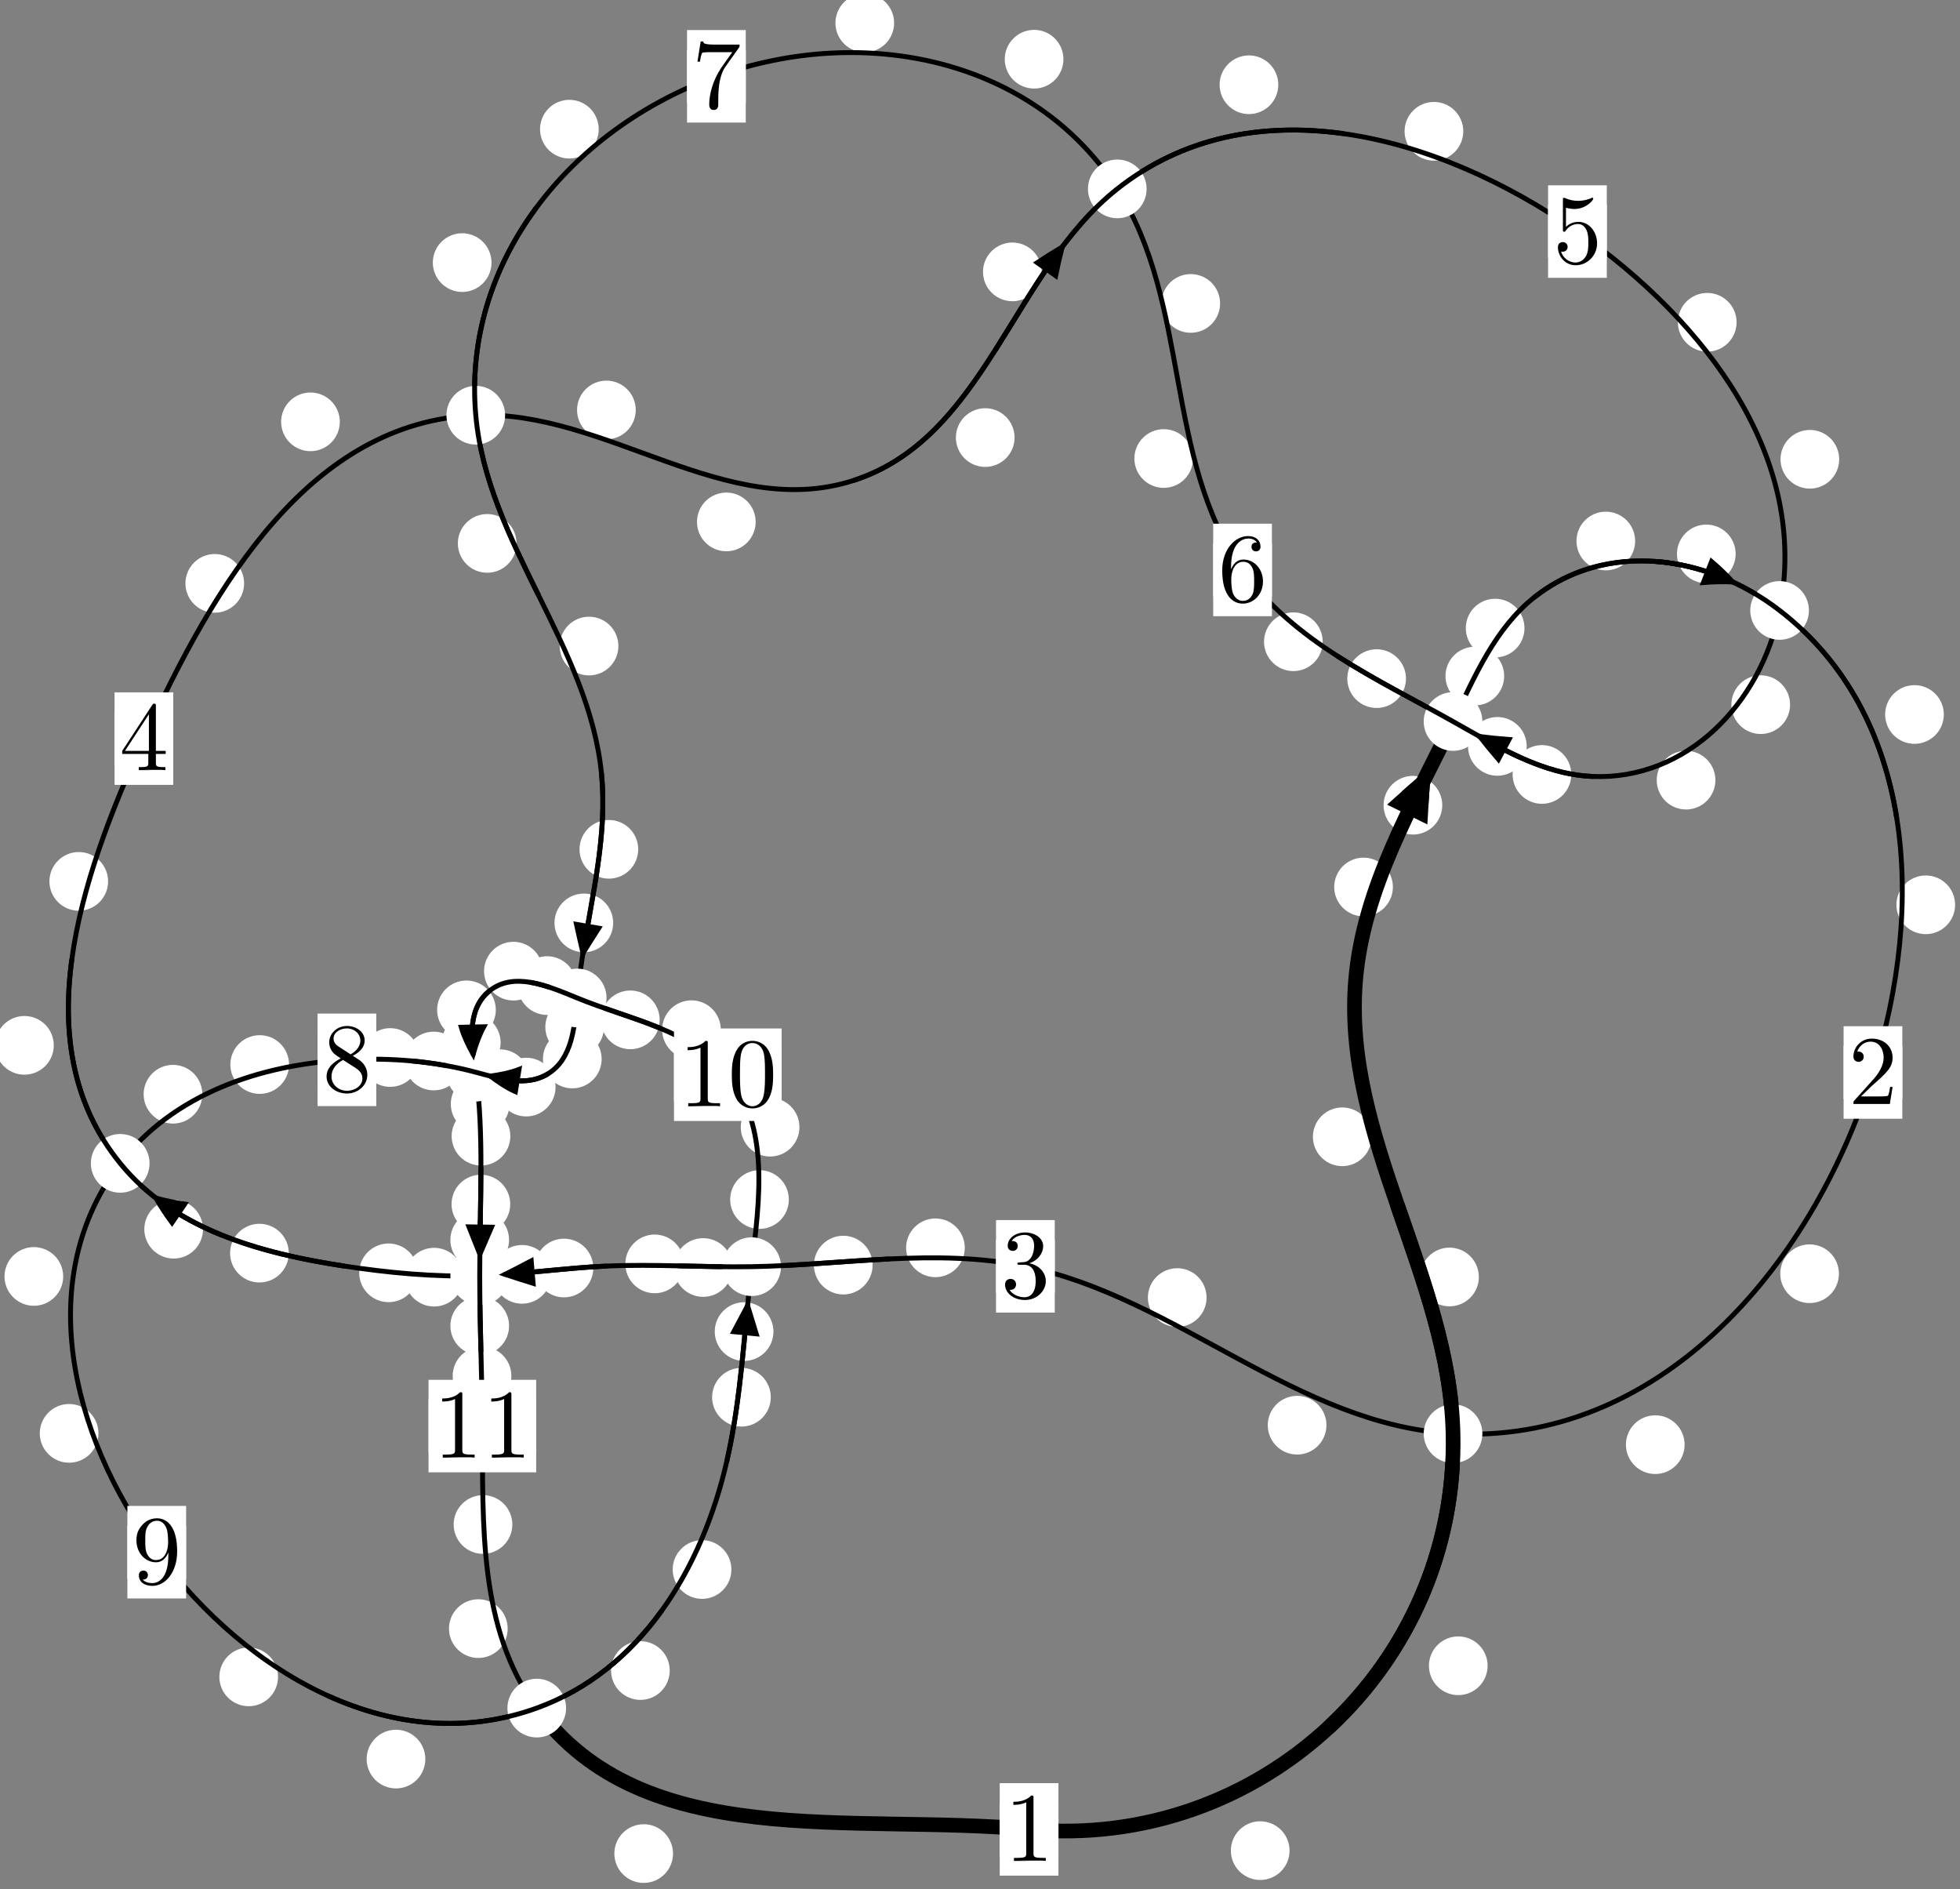 <?xml version="1.0"?>
<!-- Created by MetaPost 1.999 on 2021.07.06:0009 -->
<svg version="1.1" xmlns="http://www.w3.org/2000/svg" xmlns:xlink="http://www.w3.org/1999/xlink" width="199.636" height="192.4" viewBox="0 0 199.636 192.4">
<rect x="0" y="0" width="199.636" height="192.4" fill="#808080" stroke="none"/>
<!-- Original BoundingBox: -148.499435 -45.750381 51.136993 146.649353 -->
  <defs>
    <g transform="scale(0.01,0.01)" id="GLYPHcmr10_48">
      <path style="fill-rule: evenodd;" d="M460 -320C460 -400,455 -480,420 -554C374 -650,292 -666,250 -666C190 -666,117 -640,76 -547C44 -478,39 -400,39 -320C39 -245,43 -155,84 -79C127 2,200 22,249 22C303 22,379 1,423 -94C455 -163,460 -241,460 -320M249 -0C210 -0,151 -25,133 -121C122 -181,122 -273,122 -332C122 -396,122 -462,130 -516C149 -635,224 -644,249 -644C282 -644,348 -626,367 -527C377 -471,377 -395,377 -332C377 -257,377 -189,366 -125C351 -30,294 -0,249 -0"></path>
    </g>
    <g transform="scale(0.01,0.01)" id="GLYPHcmr10_49">
      <path style="fill-rule: evenodd;" d="M294 -640C294 -664,294 -666,271 -666C209 -602,121 -602,89 -602L89 -571C109 -571,168 -571,220 -597L220 -79C220 -43,217 -31,127 -31L95 -31L95 -0L257 -0L130 -3L217 -3L257 -3L297 -3L384 -3L419 -0L419 -31L387 -31C297 -31,294 -42,294 -79"></path>
    </g>
    <g transform="scale(0.01,0.01)" id="GLYPHcmr10_50">
      <path style="fill-rule: evenodd;" d="M127 -77L233 -180C389 -318,449 -372,449 -472C449 -586,359 -666,237 -666C124 -666,50 -574,50 -485C50 -429,100 -429,103 -429C120 -429,155 -441,155 -482C155 -508,137 -534,102 -534C94 -534,92 -534,89 -533C112 -598,166 -635,224 -635C315 -635,358 -554,358 -472C358 -392,308 -313,253 -251L61 -37C50 -26,50 -24,50 -0L421 -0L449 -174L424 -174C419 -144,412 -100,402 -85C395 -77,329 -77,307 -77"></path>
    </g>
    <g transform="scale(0.01,0.01)" id="GLYPHcmr10_51">
      <path style="fill-rule: evenodd;" d="M290 -352C372 -379,430 -449,430 -528C430 -610,342 -666,246 -666C145 -666,69 -606,69 -530C69 -497,91 -478,120 -478C151 -478,171 -500,171 -529C171 -579,124 -579,109 -579C140 -628,206 -641,242 -641C283 -641,338 -619,338 -529C338 -517,336 -459,310 -415C280 -367,246 -364,221 -363C213 -362,189 -360,182 -360C174 -359,167 -358,167 -348C167 -337,174 -337,191 -337L235 -337C317 -337,354 -269,354 -171C354 -35,285 -6,241 -6C198 -6,123 -23,88 -82C123 -77,154 -99,154 -137C154 -173,127 -193,98 -193C74 -193,42 -179,42 -135C42 -44,135 22,244 22C366 22,457 -69,457 -171C457 -253,394 -331,290 -352"></path>
    </g>
    <g transform="scale(0.01,0.01)" id="GLYPHcmr10_52">
      <path style="fill-rule: evenodd;" d="M294 -165L294 -78C294 -42,292 -31,218 -31L197 -31L197 -0L332 -0L238 -3L290 -3L332 -3L374 -3L427 -3L468 -0L468 -31L447 -31C373 -31,371 -42,371 -78L371 -165L471 -165L471 -196L371 -196L371 -651C371 -671,371 -677,355 -677C346 -677,343 -677,335 -665L28 -196L28 -165M300 -196L56 -196L300 -569"></path>
    </g>
    <g transform="scale(0.01,0.01)" id="GLYPHcmr10_53">
      <path style="fill-rule: evenodd;" d="M449 -201C449 -320,367 -420,259 -420C211 -420,168 -404,132 -369L132 -564C152 -558,185 -551,217 -551C340 -551,410 -642,410 -655C410 -661,407 -666,400 -666C399 -666,397 -666,392 -663C372 -654,323 -634,256 -634C216 -634,170 -641,123 -662C115 -665,113 -665,111 -665C101 -665,101 -657,101 -641L101 -345C101 -327,101 -319,115 -319C122 -319,124 -322,128 -328C139 -344,176 -398,257 -398C309 -398,334 -352,342 -334C358 -297,360 -258,360 -208C360 -173,360 -113,336 -71C312 -32,275 -6,229 -6C156 -6,99 -59,82 -118C85 -117,88 -116,99 -116C132 -116,149 -141,149 -165C149 -189,132 -214,99 -214C85 -214,50 -207,50 -161C50 -75,119 22,231 22C347 22,449 -74,449 -201"></path>
    </g>
    <g transform="scale(0.01,0.01)" id="GLYPHcmr10_54">
      <path style="fill-rule: evenodd;" d="M132 -328L132 -352C132 -605,256 -641,307 -641C331 -641,373 -635,395 -601C380 -601,340 -601,340 -556C340 -525,364 -510,386 -510C402 -510,432 -519,432 -558C432 -618,388 -666,305 -666C177 -666,42 -537,42 -316C42 -49,158 22,251 22C362 22,457 -72,457 -204C457 -331,368 -427,257 -427C189 -427,152 -376,132 -328M251 -6C188 -6,158 -66,152 -81C134 -128,134 -208,134 -226C134 -304,166 -404,256 -404C272 -404,318 -404,349 -342C367 -305,367 -254,367 -205C367 -157,367 -107,350 -71C320 -11,274 -6,251 -6"></path>
    </g>
    <g transform="scale(0.01,0.01)" id="GLYPHcmr10_55">
      <path style="fill-rule: evenodd;" d="M476 -609C485 -621,485 -623,485 -644L242 -644C120 -644,118 -657,114 -676L89 -676L56 -470L81 -470C84 -486,93 -549,106 -561C113 -567,191 -567,204 -567L411 -567C400 -551,321 -442,299 -409C209 -274,176 -135,176 -33C176 -23,176 22,222 22C268 22,268 -23,268 -33L268 -84C268 -139,271 -194,279 -248C283 -271,297 -357,341 -419"></path>
    </g>
    <g transform="scale(0.01,0.01)" id="GLYPHcmr10_56">
      <path style="fill-rule: evenodd;" d="M163 -457C117 -487,113 -521,113 -538C113 -599,178 -641,249 -641C322 -641,386 -589,386 -517C386 -460,347 -412,287 -377M309 -362C381 -399,430 -451,430 -517C430 -609,341 -666,250 -666C150 -666,69 -592,69 -499C69 -481,71 -436,113 -389C124 -377,161 -352,186 -335C128 -306,42 -250,42 -151C42 -45,144 22,249 22C362 22,457 -61,457 -168C457 -204,446 -249,408 -291C389 -312,373 -322,309 -362M209 -320L332 -242C360 -223,407 -193,407 -132C407 -58,332 -6,250 -6C164 -6,92 -68,92 -151C92 -209,124 -273,209 -320"></path>
    </g>
    <g transform="scale(0.01,0.01)" id="GLYPHcmr10_57">
      <path style="fill-rule: evenodd;" d="M367 -318L367 -286C367 -52,263 -6,205 -6C188 -6,134 -8,107 -42C151 -42,159 -71,159 -88C159 -119,135 -134,113 -134C97 -134,67 -125,67 -86C67 -19,121 22,206 22C335 22,457 -114,457 -329C457 -598,342 -666,253 -666C198 -666,149 -648,106 -603C65 -558,42 -516,42 -441C42 -316,130 -218,242 -218C303 -218,344 -260,367 -318M243 -241C227 -241,181 -241,150 -304C132 -341,132 -391,132 -440C132 -494,132 -541,153 -578C180 -628,218 -641,253 -641C299 -641,332 -607,349 -562C361 -530,365 -467,365 -421C365 -338,331 -241,243 -241"></path>
    </g>
  </defs>
  <path d="M131.348 188.461C131.348 187.669,131.033 186.909,130.473 186.348C129.912 185.788,129.152 185.473,128.359 185.473C127.567 185.473,126.807 185.788,126.246 186.348C125.686 186.909,125.371 187.669,125.371 188.461C125.371 189.254,125.686 190.014,126.246 190.575C126.807 191.135,127.567 191.45,128.359 191.45C129.152 191.45,129.912 191.135,130.473 190.575C131.033 190.014,131.348 189.254,131.348 188.461Z" style="fill: rgb(100%,100%,100%);stroke: none;"></path>
  <path d="M107.806 186.299C107.806 185.506,107.491 184.746,106.931 184.185C106.37 183.625,105.61 183.31,104.818 183.31C104.025 183.31,103.265 183.625,102.704 184.185C102.144 184.746,101.829 185.506,101.829 186.299C101.829 187.091,102.144 187.852,102.704 188.412C103.265 188.973,104.025 189.288,104.818 189.288C105.61 189.288,106.37 188.973,106.931 188.412C107.491 187.852,107.806 187.091,107.806 186.299Z" style="fill: rgb(100%,100%,100%);stroke: none;"></path>
  <path d="M150.629 130.043C150.629 129.25,150.314 128.49,149.753 127.93C149.193 127.369,148.433 127.054,147.64 127.054C146.847 127.054,146.087 127.369,145.527 127.93C144.966 128.49,144.651 129.25,144.651 130.043C144.651 130.836,144.966 131.596,145.527 132.156C146.087 132.717,146.847 133.032,147.64 133.032C148.433 133.032,149.193 132.717,149.753 132.156C150.314 131.596,150.629 130.836,150.629 130.043Z" style="fill: rgb(100%,100%,100%);stroke: none;"></path>
  <path d="M151.522 169.635C151.522 168.842,151.207 168.082,150.646 167.522C150.086 166.961,149.326 166.646,148.533 166.646C147.74 166.646,146.98 166.961,146.42 167.522C145.859 168.082,145.544 168.842,145.544 169.635C145.544 170.428,145.859 171.188,146.42 171.748C146.98 172.309,147.74 172.624,148.533 172.624C149.326 172.624,150.086 172.309,150.646 171.748C151.207 171.188,151.522 170.428,151.522 169.635Z" style="fill: rgb(100%,100%,100%);stroke: none;"></path>
  <path d="M141.873 90.329C141.873 89.536,141.558 88.776,140.997 88.215C140.437 87.655,139.677 87.34,138.884 87.34C138.091 87.34,137.331 87.655,136.771 88.215C136.21 88.776,135.895 89.536,135.895 90.329C135.895 91.121,136.21 91.882,136.771 92.442C137.331 93.003,138.091 93.317,138.884 93.317C139.677 93.317,140.437 93.003,140.997 92.442C141.558 91.882,141.873 91.121,141.873 90.329Z" style="fill: rgb(100%,100%,100%);stroke: none;"></path>
  <path d="M139.704 115.767C139.704 114.975,139.389 114.214,138.828 113.654C138.268 113.094,137.508 112.779,136.715 112.779C135.922 112.779,135.162 113.094,134.602 113.654C134.041 114.214,133.726 114.975,133.726 115.767C133.726 116.56,134.041 117.32,134.602 117.881C135.162 118.441,135.922 118.756,136.715 118.756C137.508 118.756,138.268 118.441,138.828 117.881C139.389 117.32,139.704 116.56,139.704 115.767Z" style="fill: rgb(100%,100%,100%);stroke: none;"></path>
  <path d="M153.207 68.848C153.207 68.056,152.892 67.295,152.332 66.735C151.771 66.175,151.011 65.86,150.219 65.86C149.426 65.86,148.666 66.175,148.105 66.735C147.545 67.295,147.23 68.056,147.23 68.848C147.23 69.641,147.545 70.401,148.105 70.962C148.666 71.522,149.426 71.837,150.219 71.837C151.011 71.837,151.771 71.522,152.332 70.962C152.892 70.401,153.207 69.641,153.207 68.848Z" style="fill: rgb(100%,100%,100%);stroke: none;"></path>
  <path d="M146.902 82C146.902 81.208,146.587 80.447,146.026 79.887C145.466 79.326,144.706 79.012,143.913 79.012C143.12 79.012,142.36 79.326,141.8 79.887C141.239 80.447,140.924 81.208,140.924 82C140.924 82.793,141.239 83.553,141.8 84.114C142.36 84.674,143.12 84.989,143.913 84.989C144.706 84.989,145.466 84.674,146.026 84.114C146.587 83.553,146.902 82.793,146.902 82Z" style="fill: rgb(100%,100%,100%);stroke: none;"></path>
  <path d="M166.548 55.095C166.548 54.302,166.233 53.542,165.673 52.981C165.112 52.421,164.352 52.106,163.559 52.106C162.767 52.106,162.007 52.421,161.446 52.981C160.886 53.542,160.571 54.302,160.571 55.095C160.571 55.887,160.886 56.647,161.446 57.208C162.007 57.768,162.767 58.083,163.559 58.083C164.352 58.083,165.112 57.768,165.673 57.208C166.233 56.647,166.548 55.887,166.548 55.095Z" style="fill: rgb(100%,100%,100%);stroke: none;"></path>
  <path d="M155.276 63.965C155.276 63.172,154.961 62.412,154.401 61.852C153.84 61.291,153.08 60.976,152.287 60.976C151.495 60.976,150.734 61.291,150.174 61.852C149.614 62.412,149.299 63.172,149.299 63.965C149.299 64.758,149.614 65.518,150.174 66.078C150.734 66.639,151.495 66.954,152.287 66.954C153.08 66.954,153.84 66.639,154.401 66.078C154.961 65.518,155.276 64.758,155.276 63.965Z" style="fill: rgb(100%,100%,100%);stroke: none;"></path>
  <path d="M197.988 72.76C197.988 71.968,197.673 71.207,197.112 70.647C196.552 70.087,195.792 69.772,194.999 69.772C194.206 69.772,193.446 70.087,192.886 70.647C192.325 71.207,192.01 71.968,192.01 72.76C192.01 73.553,192.325 74.313,192.886 74.874C193.446 75.434,194.206 75.749,194.999 75.749C195.792 75.749,196.552 75.434,197.112 74.874C197.673 74.313,197.988 73.553,197.988 72.76Z" style="fill: rgb(100%,100%,100%);stroke: none;"></path>
  <path d="M176.785 56.409C176.785 55.617,176.47 54.857,175.909 54.296C175.349 53.736,174.589 53.421,173.796 53.421C173.003 53.421,172.243 53.736,171.683 54.296C171.122 54.857,170.807 55.617,170.807 56.409C170.807 57.202,171.122 57.962,171.683 58.523C172.243 59.083,173.003 59.398,173.796 59.398C174.589 59.398,175.349 59.083,175.909 58.523C176.47 57.962,176.785 57.202,176.785 56.409Z" style="fill: rgb(100%,100%,100%);stroke: none;"></path>
  <path d="M187.305 129.712C187.305 128.919,186.99 128.159,186.43 127.598C185.869 127.038,185.109 126.723,184.316 126.723C183.524 126.723,182.763 127.038,182.203 127.598C181.642 128.159,181.327 128.919,181.327 129.712C181.327 130.504,181.642 131.264,182.203 131.825C182.763 132.385,183.524 132.7,184.316 132.7C185.109 132.7,185.869 132.385,186.43 131.825C186.99 131.264,187.305 130.504,187.305 129.712Z" style="fill: rgb(100%,100%,100%);stroke: none;"></path>
  <path d="M199.137 92.142C199.137 91.349,198.822 90.589,198.262 90.028C197.701 89.468,196.941 89.153,196.148 89.153C195.356 89.153,194.595 89.468,194.035 90.028C193.474 90.589,193.16 91.349,193.16 92.142C193.16 92.934,193.474 93.695,194.035 94.255C194.595 94.816,195.356 95.13,196.148 95.13C196.941 95.13,197.701 94.816,198.262 94.255C198.822 93.695,199.137 92.934,199.137 92.142Z" style="fill: rgb(100%,100%,100%);stroke: none;"></path>
  <path d="M135.106 145.137C135.106 144.344,134.791 143.584,134.23 143.024C133.67 142.463,132.91 142.148,132.117 142.148C131.324 142.148,130.564 142.463,130.003 143.024C129.443 143.584,129.128 144.344,129.128 145.137C129.128 145.93,129.443 146.69,130.003 147.25C130.564 147.811,131.324 148.126,132.117 148.126C132.91 148.126,133.67 147.811,134.23 147.25C134.791 146.69,135.106 145.93,135.106 145.137Z" style="fill: rgb(100%,100%,100%);stroke: none;"></path>
  <path d="M171.586 147.119C171.586 146.326,171.271 145.566,170.71 145.006C170.15 144.445,169.39 144.13,168.597 144.13C167.804 144.13,167.044 144.445,166.484 145.006C165.923 145.566,165.608 146.326,165.608 147.119C165.608 147.912,165.923 148.672,166.484 149.232C167.044 149.793,167.804 150.108,168.597 150.108C169.39 150.108,170.15 149.793,170.71 149.232C171.271 148.672,171.586 147.912,171.586 147.119Z" style="fill: rgb(100%,100%,100%);stroke: none;"></path>
  <path d="M98.269 127.073C98.269 126.28,97.954 125.52,97.393 124.96C96.833 124.399,96.073 124.084,95.28 124.084C94.487 124.084,93.727 124.399,93.167 124.96C92.606 125.52,92.291 126.28,92.291 127.073C92.291 127.866,92.606 128.626,93.167 129.186C93.727 129.747,94.487 130.062,95.28 130.062C96.073 130.062,96.833 129.747,97.393 129.186C97.954 128.626,98.269 127.866,98.269 127.073Z" style="fill: rgb(100%,100%,100%);stroke: none;"></path>
  <path d="M122.896 132.14C122.896 131.348,122.581 130.587,122.02 130.027C121.46 129.466,120.699 129.151,119.907 129.151C119.114 129.151,118.354 129.466,117.793 130.027C117.233 130.587,116.918 131.348,116.918 132.14C116.918 132.933,117.233 133.693,117.793 134.254C118.354 134.814,119.114 135.129,119.907 135.129C120.699 135.129,121.46 134.814,122.02 134.254C122.581 133.693,122.896 132.933,122.896 132.14Z" style="fill: rgb(100%,100%,100%);stroke: none;"></path>
  <path d="M74.612 129.078C74.612 128.286,74.297 127.526,73.736 126.965C73.176 126.405,72.416 126.09,71.623 126.09C70.83 126.09,70.07 126.405,69.51 126.965C68.949 127.526,68.634 128.286,68.634 129.078C68.634 129.871,68.949 130.631,69.51 131.192C70.07 131.752,70.83 132.067,71.623 132.067C72.416 132.067,73.176 131.752,73.736 131.192C74.297 130.631,74.612 129.871,74.612 129.078Z" style="fill: rgb(100%,100%,100%);stroke: none;"></path>
  <path d="M88.88 128.834C88.88 128.041,88.565 127.281,88.004 126.721C87.444 126.16,86.684 125.845,85.891 125.845C85.098 125.845,84.338 126.16,83.778 126.721C83.217 127.281,82.902 128.041,82.902 128.834C82.902 129.627,83.217 130.387,83.778 130.947C84.338 131.508,85.098 131.823,85.891 131.823C86.684 131.823,87.444 131.508,88.004 130.947C88.565 130.387,88.88 129.627,88.88 128.834Z" style="fill: rgb(100%,100%,100%);stroke: none;"></path>
  <path d="M60.432 129.13C60.432 128.338,60.117 127.578,59.557 127.017C58.996 126.457,58.236 126.142,57.444 126.142C56.651 126.142,55.891 126.457,55.33 127.017C54.77 127.578,54.455 128.338,54.455 129.13C54.455 129.923,54.77 130.683,55.33 131.244C55.891 131.804,56.651 132.119,57.444 132.119C58.236 132.119,58.996 131.804,59.557 131.244C60.117 130.683,60.432 129.923,60.432 129.13Z" style="fill: rgb(100%,100%,100%);stroke: none;"></path>
  <path d="M69.672 128.71C69.672 127.918,69.357 127.157,68.796 126.597C68.236 126.036,67.476 125.722,66.683 125.722C65.89 125.722,65.13 126.036,64.57 126.597C64.009 127.157,63.694 127.918,63.694 128.71C63.694 129.503,64.009 130.263,64.57 130.824C65.13 131.384,65.89 131.699,66.683 131.699C67.476 131.699,68.236 131.384,68.796 130.824C69.357 130.263,69.672 129.503,69.672 128.71Z" style="fill: rgb(100%,100%,100%);stroke: none;"></path>
  <path d="M47.203 130.063C47.203 129.27,46.889 128.51,46.328 127.949C45.768 127.389,45.007 127.074,44.215 127.074C43.422 127.074,42.662 127.389,42.101 127.949C41.541 128.51,41.226 129.27,41.226 130.063C41.226 130.855,41.541 131.615,42.101 132.176C42.662 132.736,43.422 133.051,44.215 133.051C45.007 133.051,45.768 132.736,46.328 132.176C46.889 131.615,47.203 130.855,47.203 130.063Z" style="fill: rgb(100%,100%,100%);stroke: none;"></path>
  <path d="M56.158 129.776C56.158 128.984,55.843 128.223,55.283 127.663C54.722 127.103,53.962 126.788,53.169 126.788C52.377 126.788,51.617 127.103,51.056 127.663C50.496 128.223,50.181 128.984,50.181 129.776C50.181 130.569,50.496 131.329,51.056 131.89C51.617 132.45,52.377 132.765,53.169 132.765C53.962 132.765,54.722 132.45,55.283 131.89C55.843 131.329,56.158 130.569,56.158 129.776Z" style="fill: rgb(100%,100%,100%);stroke: none;"></path>
  <path d="M29.413 127.614C29.413 126.821,29.098 126.061,28.537 125.501C27.977 124.94,27.217 124.625,26.424 124.625C25.631 124.625,24.871 124.94,24.311 125.501C23.75 126.061,23.435 126.821,23.435 127.614C23.435 128.407,23.75 129.167,24.311 129.727C24.871 130.288,25.631 130.603,26.424 130.603C27.217 130.603,27.977 130.288,28.537 129.727C29.098 129.167,29.413 128.407,29.413 127.614Z" style="fill: rgb(100%,100%,100%);stroke: none;"></path>
  <path d="M42.564 129.62C42.564 128.827,42.249 128.067,41.689 127.506C41.128 126.946,40.368 126.631,39.575 126.631C38.783 126.631,38.023 126.946,37.462 127.506C36.902 128.067,36.587 128.827,36.587 129.62C36.587 130.412,36.902 131.172,37.462 131.733C38.023 132.293,38.783 132.608,39.575 132.608C40.368 132.608,41.128 132.293,41.689 131.733C42.249 131.172,42.564 130.412,42.564 129.62Z" style="fill: rgb(100%,100%,100%);stroke: none;"></path>
  <path d="M5.478 106.455C5.478 105.662,5.163 104.902,4.603 104.341C4.042 103.781,3.282 103.466,2.489 103.466C1.697 103.466,0.936 103.781,0.376 104.341C-0.184 104.902,-0.499 105.662,-0.499 106.455C-0.499 107.247,-0.184 108.007,0.376 108.568C0.936 109.128,1.697 109.443,2.489 109.443C3.282 109.443,4.042 109.128,4.603 108.568C5.163 108.007,5.478 107.247,5.478 106.455Z" style="fill: rgb(100%,100%,100%);stroke: none;"></path>
  <path d="M20.678 125.179C20.678 124.386,20.363 123.626,19.802 123.066C19.242 122.505,18.481 122.19,17.689 122.19C16.896 122.19,16.136 122.505,15.575 123.066C15.015 123.626,14.7 124.386,14.7 125.179C14.7 125.972,15.015 126.732,15.575 127.292C16.136 127.853,16.896 128.168,17.689 128.168C18.481 128.168,19.242 127.853,19.802 127.292C20.363 126.732,20.678 125.972,20.678 125.179Z" style="fill: rgb(100%,100%,100%);stroke: none;"></path>
  <path d="M24.863 59.408C24.863 58.615,24.549 57.855,23.988 57.295C23.428 56.734,22.667 56.419,21.875 56.419C21.082 56.419,20.322 56.734,19.761 57.295C19.201 57.855,18.886 58.615,18.886 59.408C18.886 60.201,19.201 60.961,19.761 61.521C20.322 62.082,21.082 62.397,21.875 62.397C22.667 62.397,23.428 62.082,23.988 61.521C24.549 60.961,24.863 60.201,24.863 59.408Z" style="fill: rgb(100%,100%,100%);stroke: none;"></path>
  <path d="M11.01 89.756C11.01 88.963,10.695 88.203,10.135 87.643C9.574 87.082,8.814 86.767,8.021 86.767C7.229 86.767,6.469 87.082,5.908 87.643C5.348 88.203,5.033 88.963,5.033 89.756C5.033 90.549,5.348 91.309,5.908 91.869C6.469 92.43,7.229 92.745,8.021 92.745C8.814 92.745,9.574 92.43,10.135 91.869C10.695 91.309,11.01 90.549,11.01 89.756Z" style="fill: rgb(100%,100%,100%);stroke: none;"></path>
  <path d="M64.754 41.75C64.754 40.958,64.439 40.197,63.878 39.637C63.318 39.077,62.558 38.762,61.765 38.762C60.972 38.762,60.212 39.077,59.652 39.637C59.091 40.197,58.776 40.958,58.776 41.75C58.776 42.543,59.091 43.303,59.652 43.864C60.212 44.424,60.972 44.739,61.765 44.739C62.558 44.739,63.318 44.424,63.878 43.864C64.439 43.303,64.754 42.543,64.754 41.75Z" style="fill: rgb(100%,100%,100%);stroke: none;"></path>
  <path d="M34.612 42.958C34.612 42.166,34.297 41.406,33.736 40.845C33.176 40.285,32.416 39.97,31.623 39.97C30.83 39.97,30.07 40.285,29.51 40.845C28.949 41.406,28.634 42.166,28.634 42.958C28.634 43.751,28.949 44.511,29.51 45.072C30.07 45.632,30.83 45.947,31.623 45.947C32.416 45.947,33.176 45.632,33.736 45.072C34.297 44.511,34.612 43.751,34.612 42.958Z" style="fill: rgb(100%,100%,100%);stroke: none;"></path>
  <path d="M103.339 44.56C103.339 43.768,103.024 43.007,102.463 42.447C101.903 41.886,101.143 41.572,100.35 41.572C99.557 41.572,98.797 41.886,98.237 42.447C97.676 43.007,97.361 43.768,97.361 44.56C97.361 45.353,97.676 46.113,98.237 46.674C98.797 47.234,99.557 47.549,100.35 47.549C101.143 47.549,101.903 47.234,102.463 46.674C103.024 46.113,103.339 45.353,103.339 44.56Z" style="fill: rgb(100%,100%,100%);stroke: none;"></path>
  <path d="M76.969 53.15C76.969 52.358,76.654 51.598,76.094 51.037C75.533 50.477,74.773 50.162,73.98 50.162C73.188 50.162,72.428 50.477,71.867 51.037C71.307 51.598,70.992 52.358,70.992 53.15C70.992 53.943,71.307 54.703,71.867 55.264C72.428 55.824,73.188 56.139,73.98 56.139C74.773 56.139,75.533 55.824,76.094 55.264C76.654 54.703,76.969 53.943,76.969 53.15Z" style="fill: rgb(100%,100%,100%);stroke: none;"></path>
  <path d="M130.2 8.63C130.2 7.838,129.885 7.078,129.325 6.517C128.764 5.957,128.004 5.642,127.211 5.642C126.419 5.642,125.659 5.957,125.098 6.517C124.538 7.078,124.223 7.838,124.223 8.63C124.223 9.423,124.538 10.183,125.098 10.744C125.659 11.304,126.419 11.619,127.211 11.619C128.004 11.619,128.764 11.304,129.325 10.744C129.885 10.183,130.2 9.423,130.2 8.63Z" style="fill: rgb(100%,100%,100%);stroke: none;"></path>
  <path d="M106.102 27.688C106.102 26.895,105.787 26.135,105.227 25.574C104.666 25.014,103.906 24.699,103.113 24.699C102.321 24.699,101.56 25.014,101 25.574C100.439 26.135,100.124 26.895,100.124 27.688C100.124 28.48,100.439 29.24,101 29.801C101.56 30.361,102.321 30.676,103.113 30.676C103.906 30.676,104.666 30.361,105.227 29.801C105.787 29.24,106.102 28.48,106.102 27.688Z" style="fill: rgb(100%,100%,100%);stroke: none;"></path>
  <path d="M176.88 32.819C176.88 32.027,176.565 31.267,176.004 30.706C175.444 30.146,174.684 29.831,173.891 29.831C173.098 29.831,172.338 30.146,171.778 30.706C171.217 31.267,170.902 32.027,170.902 32.819C170.902 33.612,171.217 34.372,171.778 34.933C172.338 35.493,173.098 35.808,173.891 35.808C174.684 35.808,175.444 35.493,176.004 34.933C176.565 34.372,176.88 33.612,176.88 32.819Z" style="fill: rgb(100%,100%,100%);stroke: none;"></path>
  <path d="M149.042 13.37C149.042 12.577,148.727 11.817,148.166 11.257C147.606 10.696,146.846 10.381,146.053 10.381C145.26 10.381,144.5 10.696,143.94 11.257C143.379 11.817,143.064 12.577,143.064 13.37C143.064 14.163,143.379 14.923,143.94 15.483C144.5 16.044,145.26 16.359,146.053 16.359C146.846 16.359,147.606 16.044,148.166 15.483C148.727 14.923,149.042 14.163,149.042 13.37Z" style="fill: rgb(100%,100%,100%);stroke: none;"></path>
  <path d="M182.328 71.76C182.328 70.967,182.013 70.207,181.452 69.647C180.892 69.086,180.132 68.771,179.339 68.771C178.546 68.771,177.786 69.086,177.226 69.647C176.665 70.207,176.35 70.967,176.35 71.76C176.35 72.553,176.665 73.313,177.226 73.873C177.786 74.434,178.546 74.749,179.339 74.749C180.132 74.749,180.892 74.434,181.452 73.873C182.013 73.313,182.328 72.553,182.328 71.76Z" style="fill: rgb(100%,100%,100%);stroke: none;"></path>
  <path d="M187.332 46.771C187.332 45.979,187.017 45.219,186.456 44.658C185.896 44.098,185.136 43.783,184.343 43.783C183.55 43.783,182.79 44.098,182.23 44.658C181.669 45.219,181.354 45.979,181.354 46.771C181.354 47.564,181.669 48.324,182.23 48.885C182.79 49.445,183.55 49.76,184.343 49.76C185.136 49.76,185.896 49.445,186.456 48.885C187.017 48.324,187.332 47.564,187.332 46.771Z" style="fill: rgb(100%,100%,100%);stroke: none;"></path>
  <path d="M160.044 78.868C160.044 78.075,159.729 77.315,159.168 76.755C158.608 76.194,157.848 75.879,157.055 75.879C156.262 75.879,155.502 76.194,154.942 76.755C154.381 77.315,154.066 78.075,154.066 78.868C154.066 79.661,154.381 80.421,154.942 80.981C155.502 81.542,156.262 81.857,157.055 81.857C157.848 81.857,158.608 81.542,159.168 80.981C159.729 80.421,160.044 79.661,160.044 78.868Z" style="fill: rgb(100%,100%,100%);stroke: none;"></path>
  <path d="M174.723 79.448C174.723 78.655,174.408 77.895,173.847 77.334C173.287 76.774,172.527 76.459,171.734 76.459C170.941 76.459,170.181 76.774,169.621 77.334C169.06 77.895,168.745 78.655,168.745 79.448C168.745 80.24,169.06 81.001,169.621 81.561C170.181 82.121,170.941 82.436,171.734 82.436C172.527 82.436,173.287 82.121,173.847 81.561C174.408 81.001,174.723 80.24,174.723 79.448Z" style="fill: rgb(100%,100%,100%);stroke: none;"></path>
  <path d="M143.205 69.109C143.205 68.316,142.891 67.556,142.33 66.996C141.77 66.435,141.009 66.12,140.217 66.12C139.424 66.12,138.664 66.435,138.103 66.996C137.543 67.556,137.228 68.316,137.228 69.109C137.228 69.902,137.543 70.662,138.103 71.222C138.664 71.783,139.424 72.098,140.217 72.098C141.009 72.098,141.77 71.783,142.33 71.222C142.891 70.662,143.205 69.902,143.205 69.109Z" style="fill: rgb(100%,100%,100%);stroke: none;"></path>
  <path d="M155.504 76.009C155.504 75.216,155.189 74.456,154.629 73.896C154.068 73.335,153.308 73.02,152.516 73.02C151.723 73.02,150.963 73.335,150.402 73.896C149.842 74.456,149.527 75.216,149.527 76.009C149.527 76.802,149.842 77.562,150.402 78.122C150.963 78.683,151.723 78.998,152.516 78.998C153.308 78.998,154.068 78.683,154.629 78.122C155.189 77.562,155.504 76.802,155.504 76.009Z" style="fill: rgb(100%,100%,100%);stroke: none;"></path>
  <path d="M121.519 46.695C121.519 45.902,121.204 45.142,120.644 44.581C120.083 44.021,119.323 43.706,118.53 43.706C117.738 43.706,116.978 44.021,116.417 44.581C115.857 45.142,115.542 45.902,115.542 46.695C115.542 47.487,115.857 48.248,116.417 48.808C116.978 49.369,117.738 49.683,118.53 49.683C119.323 49.683,120.083 49.369,120.644 48.808C121.204 48.248,121.519 47.487,121.519 46.695Z" style="fill: rgb(100%,100%,100%);stroke: none;"></path>
  <path d="M134.724 65.353C134.724 64.56,134.409 63.8,133.849 63.24C133.288 62.679,132.528 62.364,131.735 62.364C130.943 62.364,130.183 62.679,129.622 63.24C129.062 63.8,128.747 64.56,128.747 65.353C128.747 66.146,129.062 66.906,129.622 67.466C130.183 68.027,130.943 68.342,131.735 68.342C132.528 68.342,133.288 68.027,133.849 67.466C134.409 66.906,134.724 66.146,134.724 65.353Z" style="fill: rgb(100%,100%,100%);stroke: none;"></path>
  <path d="M108.317 6.03C108.317 5.238,108.002 4.477,107.441 3.917C106.881 3.356,106.121 3.041,105.328 3.041C104.535 3.041,103.775 3.356,103.215 3.917C102.654 4.477,102.339 5.238,102.339 6.03C102.339 6.823,102.654 7.583,103.215 8.144C103.775 8.704,104.535 9.019,105.328 9.019C106.121 9.019,106.881 8.704,107.441 8.144C108.002 7.583,108.317 6.823,108.317 6.03Z" style="fill: rgb(100%,100%,100%);stroke: none;"></path>
  <path d="M124.273 30.901C124.273 30.108,123.959 29.348,123.398 28.787C122.838 28.227,122.077 27.912,121.285 27.912C120.492 27.912,119.732 28.227,119.171 28.787C118.611 29.348,118.296 30.108,118.296 30.901C118.296 31.693,118.611 32.454,119.171 33.014C119.732 33.575,120.492 33.889,121.285 33.889C122.077 33.889,122.838 33.575,123.398 33.014C123.959 32.454,124.273 31.693,124.273 30.901Z" style="fill: rgb(100%,100%,100%);stroke: none;"></path>
  <path d="M60.982 13.155C60.982 12.362,60.667 11.602,60.107 11.041C59.546 10.481,58.786 10.166,57.993 10.166C57.201 10.166,56.441 10.481,55.88 11.041C55.32 11.602,55.005 12.362,55.005 13.155C55.005 13.947,55.32 14.707,55.88 15.268C56.441 15.828,57.201 16.143,57.993 16.143C58.786 16.143,59.546 15.828,60.107 15.268C60.667 14.707,60.982 13.947,60.982 13.155Z" style="fill: rgb(100%,100%,100%);stroke: none;"></path>
  <path d="M91.07 2.339C91.07 1.547,90.755 0.787,90.195 0.226C89.634 -0.334,88.874 -0.649,88.081 -0.649C87.289 -0.649,86.528 -0.334,85.968 0.226C85.408 0.787,85.093 1.547,85.093 2.339C85.093 3.132,85.408 3.892,85.968 4.453C86.528 5.013,87.289 5.328,88.081 5.328C88.874 5.328,89.634 5.013,90.195 4.453C90.755 3.892,91.07 3.132,91.07 2.339Z" style="fill: rgb(100%,100%,100%);stroke: none;"></path>
  <path d="M52.613 55.338C52.613 54.545,52.298 53.785,51.738 53.224C51.177 52.664,50.417 52.349,49.624 52.349C48.832 52.349,48.071 52.664,47.511 53.224C46.95 53.785,46.635 54.545,46.635 55.338C46.635 56.13,46.95 56.89,47.511 57.451C48.071 58.011,48.832 58.326,49.624 58.326C50.417 58.326,51.177 58.011,51.738 57.451C52.298 56.89,52.613 56.13,52.613 55.338Z" style="fill: rgb(100%,100%,100%);stroke: none;"></path>
  <path d="M50.063 26.742C50.063 25.949,49.748 25.189,49.188 24.629C48.627 24.068,47.867 23.753,47.074 23.753C46.282 23.753,45.522 24.068,44.961 24.629C44.401 25.189,44.086 25.949,44.086 26.742C44.086 27.535,44.401 28.295,44.961 28.855C45.522 29.416,46.282 29.731,47.074 29.731C47.867 29.731,48.627 29.416,49.188 28.855C49.748 28.295,50.063 27.535,50.063 26.742Z" style="fill: rgb(100%,100%,100%);stroke: none;"></path>
  <path d="M65.005 86.491C65.005 85.698,64.69 84.938,64.13 84.377C63.569 83.817,62.809 83.502,62.016 83.502C61.224 83.502,60.463 83.817,59.903 84.377C59.342 84.938,59.027 85.698,59.027 86.491C59.027 87.283,59.342 88.043,59.903 88.604C60.463 89.164,61.224 89.479,62.016 89.479C62.809 89.479,63.569 89.164,64.13 88.604C64.69 88.043,65.005 87.283,65.005 86.491Z" style="fill: rgb(100%,100%,100%);stroke: none;"></path>
  <path d="M62.986 65.792C62.986 65,62.671 64.24,62.11 63.679C61.55 63.119,60.79 62.804,59.997 62.804C59.204 62.804,58.444 63.119,57.884 63.679C57.323 64.24,57.008 65,57.008 65.792C57.008 66.585,57.323 67.345,57.884 67.906C58.444 68.466,59.204 68.781,59.997 68.781C60.79 68.781,61.55 68.466,62.11 67.906C62.671 67.345,62.986 66.585,62.986 65.792Z" style="fill: rgb(100%,100%,100%);stroke: none;"></path>
  <path d="M61.521 104.586C61.521 103.794,61.206 103.033,60.646 102.473C60.085 101.913,59.325 101.598,58.532 101.598C57.74 101.598,56.979 101.913,56.419 102.473C55.858 103.033,55.543 103.794,55.543 104.586C55.543 105.379,55.858 106.139,56.419 106.7C56.979 107.26,57.74 107.575,58.532 107.575C59.325 107.575,60.085 107.26,60.646 106.7C61.206 106.139,61.521 105.379,61.521 104.586Z" style="fill: rgb(100%,100%,100%);stroke: none;"></path>
  <path d="M62.456 93.986C62.456 93.193,62.141 92.433,61.58 91.873C61.02 91.312,60.26 90.997,59.467 90.997C58.674 90.997,57.914 91.312,57.354 91.873C56.793 92.433,56.478 93.193,56.478 93.986C56.478 94.779,56.793 95.539,57.354 96.099C57.914 96.66,58.674 96.975,59.467 96.975C60.26 96.975,61.02 96.66,61.58 96.099C62.141 95.539,62.456 94.779,62.456 93.986Z" style="fill: rgb(100%,100%,100%);stroke: none;"></path>
  <path d="M56.586 110.705C56.586 109.912,56.271 109.152,55.71 108.592C55.15 108.031,54.39 107.716,53.597 107.716C52.804 107.716,52.044 108.031,51.484 108.592C50.923 109.152,50.608 109.912,50.608 110.705C50.608 111.498,50.923 112.258,51.484 112.818C52.044 113.379,52.804 113.694,53.597 113.694C54.39 113.694,55.15 113.379,55.71 112.818C56.271 112.258,56.586 111.498,56.586 110.705Z" style="fill: rgb(100%,100%,100%);stroke: none;"></path>
  <path d="M61.28 107.846C61.28 107.053,60.965 106.293,60.405 105.732C59.844 105.172,59.084 104.857,58.291 104.857C57.499 104.857,56.738 105.172,56.178 105.732C55.617 106.293,55.302 107.053,55.302 107.846C55.302 108.638,55.617 109.399,56.178 109.959C56.738 110.52,57.499 110.834,58.291 110.834C59.084 110.834,59.844 110.52,60.405 109.959C60.965 109.399,61.28 108.638,61.28 107.846Z" style="fill: rgb(100%,100%,100%);stroke: none;"></path>
  <path d="M47.159 108.051C47.159 107.258,46.844 106.498,46.284 105.937C45.723 105.377,44.963 105.062,44.171 105.062C43.378 105.062,42.618 105.377,42.057 105.937C41.497 106.498,41.182 107.258,41.182 108.051C41.182 108.843,41.497 109.603,42.057 110.164C42.618 110.724,43.378 111.039,44.171 111.039C44.963 111.039,45.723 110.724,46.284 110.164C46.844 109.603,47.159 108.843,47.159 108.051Z" style="fill: rgb(100%,100%,100%);stroke: none;"></path>
  <path d="M53.915 109.851C53.915 109.058,53.6 108.298,53.039 107.737C52.479 107.177,51.719 106.862,50.926 106.862C50.133 106.862,49.373 107.177,48.813 107.737C48.252 108.298,47.937 109.058,47.937 109.851C47.937 110.643,48.252 111.403,48.813 111.964C49.373 112.524,50.133 112.839,50.926 112.839C51.719 112.839,52.479 112.524,53.039 111.964C53.6 111.403,53.915 110.643,53.915 109.851Z" style="fill: rgb(100%,100%,100%);stroke: none;"></path>
  <path d="M29.441 108.408C29.441 107.615,29.126 106.855,28.565 106.295C28.005 105.734,27.245 105.419,26.452 105.419C25.659 105.419,24.899 105.734,24.339 106.295C23.778 106.855,23.463 107.615,23.463 108.408C23.463 109.201,23.778 109.961,24.339 110.521C24.899 111.082,25.659 111.397,26.452 111.397C27.245 111.397,28.005 111.082,28.565 110.521C29.126 109.961,29.441 109.201,29.441 108.408Z" style="fill: rgb(100%,100%,100%);stroke: none;"></path>
  <path d="M42.731 107.693C42.731 106.9,42.416 106.14,41.856 105.58C41.295 105.019,40.535 104.704,39.743 104.704C38.95 104.704,38.19 105.019,37.629 105.58C37.069 106.14,36.754 106.9,36.754 107.693C36.754 108.486,37.069 109.246,37.629 109.806C38.19 110.367,38.95 110.682,39.743 110.682C40.535 110.682,41.295 110.367,41.856 109.806C42.416 109.246,42.731 108.486,42.731 107.693Z" style="fill: rgb(100%,100%,100%);stroke: none;"></path>
  <path d="M6.437 129.989C6.437 129.196,6.122 128.436,5.561 127.876C5.001 127.315,4.241 127,3.448 127C2.655 127,1.895 127.315,1.335 127.876C0.774 128.436,0.459 129.196,0.459 129.989C0.459 130.782,0.774 131.542,1.335 132.102C1.895 132.663,2.655 132.978,3.448 132.978C4.241 132.978,5.001 132.663,5.561 132.102C6.122 131.542,6.437 130.782,6.437 129.989Z" style="fill: rgb(100%,100%,100%);stroke: none;"></path>
  <path d="M20.608 111.431C20.608 110.639,20.293 109.879,19.732 109.318C19.172 108.758,18.412 108.443,17.619 108.443C16.826 108.443,16.066 108.758,15.506 109.318C14.945 109.879,14.63 110.639,14.63 111.431C14.63 112.224,14.945 112.984,15.506 113.545C16.066 114.105,16.826 114.42,17.619 114.42C18.412 114.42,19.172 114.105,19.732 113.545C20.293 112.984,20.608 112.224,20.608 111.431Z" style="fill: rgb(100%,100%,100%);stroke: none;"></path>
  <path d="M28.32 170.766C28.32 169.974,28.005 169.213,27.445 168.653C26.884 168.093,26.124 167.778,25.331 167.778C24.539 167.778,23.779 168.093,23.218 168.653C22.658 169.213,22.343 169.974,22.343 170.766C22.343 171.559,22.658 172.319,23.218 172.88C23.779 173.44,24.539 173.755,25.331 173.755C26.124 173.755,26.884 173.44,27.445 172.88C28.005 172.319,28.32 171.559,28.32 170.766Z" style="fill: rgb(100%,100%,100%);stroke: none;"></path>
  <path d="M10.029 145.968C10.029 145.175,9.714 144.415,9.153 143.855C8.593 143.294,7.833 142.979,7.04 142.979C6.247 142.979,5.487 143.294,4.927 143.855C4.366 144.415,4.051 145.175,4.051 145.968C4.051 146.761,4.366 147.521,4.927 148.081C5.487 148.642,6.247 148.957,7.04 148.957C7.833 148.957,8.593 148.642,9.153 148.081C9.714 147.521,10.029 146.761,10.029 145.968Z" style="fill: rgb(100%,100%,100%);stroke: none;"></path>
  <path d="M68.217 170.122C68.217 169.33,67.903 168.57,67.342 168.009C66.782 167.449,66.021 167.134,65.229 167.134C64.436 167.134,63.676 167.449,63.115 168.009C62.555 168.57,62.24 169.33,62.24 170.122C62.24 170.915,62.555 171.675,63.115 172.236C63.676 172.796,64.436 173.111,65.229 173.111C66.021 173.111,66.782 172.796,67.342 172.236C67.903 171.675,68.217 170.915,68.217 170.122Z" style="fill: rgb(100%,100%,100%);stroke: none;"></path>
  <path d="M43.323 179.138C43.323 178.345,43.008 177.585,42.448 177.025C41.887 176.464,41.127 176.149,40.334 176.149C39.542 176.149,38.781 176.464,38.221 177.025C37.66 177.585,37.345 178.345,37.345 179.138C37.345 179.931,37.66 180.691,38.221 181.251C38.781 181.812,39.542 182.127,40.334 182.127C41.127 182.127,41.887 181.812,42.448 181.251C43.008 180.691,43.323 179.931,43.323 179.138Z" style="fill: rgb(100%,100%,100%);stroke: none;"></path>
  <path d="M78.509 142.287C78.509 141.495,78.194 140.735,77.634 140.174C77.073 139.614,76.313 139.299,75.52 139.299C74.728 139.299,73.967 139.614,73.407 140.174C72.846 140.735,72.531 141.495,72.531 142.287C72.531 143.08,72.846 143.84,73.407 144.401C73.967 144.961,74.728 145.276,75.52 145.276C76.313 145.276,77.073 144.961,77.634 144.401C78.194 143.84,78.509 143.08,78.509 142.287Z" style="fill: rgb(100%,100%,100%);stroke: none;"></path>
  <path d="M74.496 159.834C74.496 159.041,74.181 158.281,73.62 157.721C73.06 157.16,72.3 156.845,71.507 156.845C70.714 156.845,69.954 157.16,69.394 157.721C68.833 158.281,68.518 159.041,68.518 159.834C68.518 160.627,68.833 161.387,69.394 161.947C69.954 162.508,70.714 162.823,71.507 162.823C72.3 162.823,73.06 162.508,73.62 161.947C74.181 161.387,74.496 160.627,74.496 159.834Z" style="fill: rgb(100%,100%,100%);stroke: none;"></path>
  <path d="M80.348 122.157C80.348 121.364,80.033 120.604,79.473 120.044C78.912 119.483,78.152 119.168,77.359 119.168C76.567 119.168,75.807 119.483,75.246 120.044C74.686 120.604,74.371 121.364,74.371 122.157C74.371 122.95,74.686 123.71,75.246 124.27C75.807 124.831,76.567 125.146,77.359 125.146C78.152 125.146,78.912 124.831,79.473 124.27C80.033 123.71,80.348 122.95,80.348 122.157Z" style="fill: rgb(100%,100%,100%);stroke: none;"></path>
  <path d="M78.779 135.603C78.779 134.811,78.464 134.051,77.904 133.49C77.343 132.93,76.583 132.615,75.79 132.615C74.998 132.615,74.237 132.93,73.677 133.49C73.116 134.051,72.802 134.811,72.802 135.603C72.802 136.396,73.116 137.156,73.677 137.717C74.237 138.277,74.998 138.592,75.79 138.592C76.583 138.592,77.343 138.277,77.904 137.717C78.464 137.156,78.779 136.396,78.779 135.603Z" style="fill: rgb(100%,100%,100%);stroke: none;"></path>
  <path d="M73.419 104.86C73.419 104.068,73.104 103.307,72.544 102.747C71.983 102.186,71.223 101.872,70.43 101.872C69.638 101.872,68.878 102.186,68.317 102.747C67.757 103.307,67.442 104.068,67.442 104.86C67.442 105.653,67.757 106.413,68.317 106.974C68.878 107.534,69.638 107.849,70.43 107.849C71.223 107.849,71.983 107.534,72.544 106.974C73.104 106.413,73.419 105.653,73.419 104.86Z" style="fill: rgb(100%,100%,100%);stroke: none;"></path>
  <path d="M81.428 114.788C81.428 113.995,81.113 113.235,80.553 112.675C79.992 112.114,79.232 111.799,78.44 111.799C77.647 111.799,76.887 112.114,76.326 112.675C75.766 113.235,75.451 113.995,75.451 114.788C75.451 115.581,75.766 116.341,76.326 116.901C76.887 117.462,77.647 117.777,78.44 117.777C79.232 117.777,79.992 117.462,80.553 116.901C81.113 116.341,81.428 115.581,81.428 114.788Z" style="fill: rgb(100%,100%,100%);stroke: none;"></path>
  <path d="M58.712 100.369C58.712 99.576,58.397 98.816,57.836 98.256C57.276 97.695,56.516 97.38,55.723 97.38C54.93 97.38,54.17 97.695,53.61 98.256C53.049 98.816,52.734 99.576,52.734 100.369C52.734 101.162,53.049 101.922,53.61 102.482C54.17 103.043,54.93 103.358,55.723 103.358C56.516 103.358,57.276 103.043,57.836 102.482C58.397 101.922,58.712 101.162,58.712 100.369Z" style="fill: rgb(100%,100%,100%);stroke: none;"></path>
  <path d="M67.19 103.857C67.19 103.065,66.876 102.304,66.315 101.744C65.755 101.183,64.994 100.869,64.202 100.869C63.409 100.869,62.649 101.183,62.088 101.744C61.528 102.304,61.213 103.065,61.213 103.857C61.213 104.65,61.528 105.41,62.088 105.971C62.649 106.531,63.409 106.846,64.202 106.846C64.994 106.846,65.755 106.531,66.315 105.971C66.876 105.41,67.19 104.65,67.19 103.857Z" style="fill: rgb(100%,100%,100%);stroke: none;"></path>
  <path d="M50.501 102.841C50.501 102.048,50.186 101.288,49.625 100.727C49.065 100.167,48.305 99.852,47.512 99.852C46.719 99.852,45.959 100.167,45.398 100.727C44.838 101.288,44.523 102.048,44.523 102.841C44.523 103.633,44.838 104.393,45.398 104.954C45.959 105.514,46.719 105.829,47.512 105.829C48.305 105.829,49.065 105.514,49.625 104.954C50.186 104.393,50.501 103.633,50.501 102.841Z" style="fill: rgb(100%,100%,100%);stroke: none;"></path>
  <path d="M55.281 98.899C55.281 98.107,54.966 97.347,54.406 96.786C53.845 96.226,53.085 95.911,52.292 95.911C51.5 95.911,50.739 96.226,50.179 96.786C49.618 97.347,49.303 98.107,49.303 98.899C49.303 99.692,49.618 100.452,50.179 101.013C50.739 101.573,51.5 101.888,52.292 101.888C53.085 101.888,53.845 101.573,54.406 101.013C54.966 100.452,55.281 99.692,55.281 98.899Z" style="fill: rgb(100%,100%,100%);stroke: none;"></path>
  <path d="M51.895 112.426C51.895 111.633,51.58 110.873,51.019 110.313C50.459 109.752,49.699 109.437,48.906 109.437C48.113 109.437,47.353 109.752,46.793 110.313C46.232 110.873,45.917 111.633,45.917 112.426C45.917 113.219,46.232 113.979,46.793 114.539C47.353 115.1,48.113 115.415,48.906 115.415C49.699 115.415,50.459 115.1,51.019 114.539C51.58 113.979,51.895 113.219,51.895 112.426Z" style="fill: rgb(100%,100%,100%);stroke: none;"></path>
  <path d="M50.99 106.183C50.99 105.391,50.675 104.63,50.115 104.07C49.554 103.51,48.794 103.195,48.002 103.195C47.209 103.195,46.449 103.51,45.888 104.07C45.328 104.63,45.013 105.391,45.013 106.183C45.013 106.976,45.328 107.736,45.888 108.297C46.449 108.857,47.209 109.172,48.002 109.172C48.794 109.172,49.554 108.857,50.115 108.297C50.675 107.736,50.99 106.976,50.99 106.183Z" style="fill: rgb(100%,100%,100%);stroke: none;"></path>
  <path d="M51.969 122.621C51.969 121.828,51.654 121.068,51.094 120.508C50.533 119.947,49.773 119.632,48.98 119.632C48.188 119.632,47.427 119.947,46.867 120.508C46.307 121.068,45.992 121.828,45.992 122.621C45.992 123.414,46.307 124.174,46.867 124.734C47.427 125.295,48.188 125.61,48.98 125.61C49.773 125.61,50.533 125.295,51.094 124.734C51.654 124.174,51.969 123.414,51.969 122.621Z" style="fill: rgb(100%,100%,100%);stroke: none;"></path>
  <path d="M51.98 115.703C51.98 114.91,51.665 114.15,51.105 113.589C50.544 113.029,49.784 112.714,48.992 112.714C48.199 112.714,47.439 113.029,46.878 113.589C46.318 114.15,46.003 114.91,46.003 115.703C46.003 116.495,46.318 117.256,46.878 117.816C47.439 118.376,48.199 118.691,48.992 118.691C49.784 118.691,50.544 118.376,51.105 117.816C51.665 117.256,51.98 116.495,51.98 115.703Z" style="fill: rgb(100%,100%,100%);stroke: none;"></path>
  <path d="M51.852 135.02C51.852 134.227,51.537 133.467,50.976 132.906C50.416 132.346,49.656 132.031,48.863 132.031C48.07 132.031,47.31 132.346,46.75 132.906C46.189 133.467,45.874 134.227,45.874 135.02C45.874 135.812,46.189 136.572,46.75 137.133C47.31 137.693,48.07 138.008,48.863 138.008C49.656 138.008,50.416 137.693,50.976 137.133C51.537 136.572,51.852 135.812,51.852 135.02Z" style="fill: rgb(100%,100%,100%);stroke: none;"></path>
  <path d="M51.85 126.267C51.85 125.474,51.535 124.714,50.975 124.154C50.414 123.593,49.654 123.278,48.862 123.278C48.069 123.278,47.309 123.593,46.748 124.154C46.188 124.714,45.873 125.474,45.873 126.267C45.873 127.06,46.188 127.82,46.748 128.38C47.309 128.941,48.069 129.256,48.862 129.256C49.654 129.256,50.414 128.941,50.975 128.38C51.535 127.82,51.85 127.06,51.85 126.267Z" style="fill: rgb(100%,100%,100%);stroke: none;"></path>
  <path d="M52.184 155.25C52.184 154.457,51.869 153.697,51.309 153.137C50.748 152.576,49.988 152.261,49.195 152.261C48.403 152.261,47.643 152.576,47.082 153.137C46.522 153.697,46.207 154.457,46.207 155.25C46.207 156.043,46.522 156.803,47.082 157.363C47.643 157.924,48.403 158.239,49.195 158.239C49.988 158.239,50.748 157.924,51.309 157.363C51.869 156.803,52.184 156.043,52.184 155.25Z" style="fill: rgb(100%,100%,100%);stroke: none;"></path>
  <path d="M52.086 140.122C52.086 139.329,51.771 138.569,51.21 138.009C50.65 137.448,49.89 137.133,49.097 137.133C48.304 137.133,47.544 137.448,46.984 138.009C46.423 138.569,46.108 139.329,46.108 140.122C46.108 140.915,46.423 141.675,46.984 142.235C47.544 142.796,48.304 143.111,49.097 143.111C49.89 143.111,50.65 142.796,51.21 142.235C51.771 141.675,52.086 140.915,52.086 140.122Z" style="fill: rgb(100%,100%,100%);stroke: none;"></path>
  <path d="M68.551 188.762C68.551 187.969,68.236 187.209,67.676 186.648C67.115 186.088,66.355 185.773,65.562 185.773C64.77 185.773,64.009 186.088,63.449 186.648C62.888 187.209,62.574 187.969,62.574 188.762C62.574 189.554,62.888 190.314,63.449 190.875C64.009 191.435,64.77 191.75,65.562 191.75C66.355 191.75,67.115 191.435,67.676 190.875C68.236 190.314,68.551 189.554,68.551 188.762Z" style="fill: rgb(100%,100%,100%);stroke: none;"></path>
  <path d="M51.709 165.852C51.709 165.059,51.394 164.299,50.833 163.739C50.273 163.178,49.513 162.863,48.72 162.863C47.927 162.863,47.167 163.178,46.607 163.739C46.046 164.299,45.731 165.059,45.731 165.852C45.731 166.645,46.046 167.405,46.607 167.965C47.167 168.526,47.927 168.841,48.72 168.841C49.513 168.841,50.273 168.526,50.833 167.965C51.394 167.405,51.709 166.645,51.709 165.852Z" style="fill: rgb(100%,100%,100%);stroke: none;"></path>
  <path d="M104.818 186.299C128.359 188.461,148.533 169.635,148 146C147.64 130.043,136.715 115.767,138.078 99.778C138.884 90.329,143.913 82,148 73.476C150.219 68.848,152.287 63.965,156.332 60.782C163.559 55.095,173.796 56.409,181.26 62.165C194.999 72.76,196.148 92.142,190.771 109.216C184.316 129.712,168.597 147.119,148 146C132.117 145.137,119.907 132.14,104.442 128.958C95.28 127.073,85.891 128.834,76.562 128.994C71.623 129.078,66.683 128.71,61.748 128.935C57.444 129.13,53.169 129.776,48.862 129.914C44.215 130.063,39.575 129.62,34.98 128.919C26.424 127.614,17.689 125.179,12.243 118.471C2.489 106.455,8.021 89.756,14.657 75.219C21.875 59.408,31.623 42.958,48.46 42.284C61.765 41.75,73.98 53.15,86.981 48.915C100.35 44.56,103.113 27.688,113.801 19.236C127.211 8.63,146.053 13.37,160.671 23.583C173.891 32.819,184.343 46.771,181.26 62.165C179.339 71.76,171.734 79.448,162.245 79.073C157.055 78.868,152.516 76.009,148 73.476C140.217 69.109,131.735 65.353,126.56 58.041C118.53 46.695,121.285 30.901,113.801 19.236C105.328 6.03,88.081 2.339,72.969 7.771C57.993 13.155,47.074 26.742,48.46 42.284C49.624 55.338,59.997 65.792,61.269 78.831C62.016 86.491,59.467 93.986,58.793 101.632C58.532 104.586,58.291 107.846,55.79 109.369C53.597 110.705,50.926 109.851,48.437 109.187C44.171 108.051,39.743 107.693,35.335 107.93C26.452 108.408,17.619 111.431,12.243 118.471C3.448 129.989,7.04 145.968,15.965 158.069C25.331 170.766,40.334 179.138,54.67 173.946C65.229 170.122,71.507 159.834,74.036 148.778C75.52 142.287,75.79 135.603,76.562 128.994C77.359 122.157,78.44 114.788,74.131 109.447C70.43 104.86,64.202 103.857,58.793 101.632C55.723 100.369,52.292 98.899,49.803 100.951C47.512 102.841,48.002 106.183,48.437 109.187C48.906 112.426,48.992 115.703,48.986 118.974C48.98 122.621,48.862 126.267,48.862 129.914C48.863 135.02,49.097 140.122,49.13 145.228C49.195 155.25,48.72 165.852,54.67 173.946C65.562 188.762,86.62 184.627,104.818 186.299" style="stroke:rgb(0%,0%,0%); stroke-width: 0.498;stroke-linecap: round;stroke-linejoin: round;stroke-miterlimit: 10;fill: none;"></path>
  <path d="M104.818 186.299C128.359 188.461,148.533 169.635,148 146C147.64 130.043,136.715 115.767,138.078 99.778C138.884 90.329,143.913 82,148 73.476" style="stroke:rgb(0%,0%,0%); stroke-width: 1.494;stroke-linecap: round;stroke-linejoin: round;stroke-miterlimit: 10;fill: none;"></path>
  <path d="M54.67 173.946C65.562 188.762,86.62 184.627,104.818 186.299" style="stroke:rgb(0%,0%,0%); stroke-width: 1.494;stroke-linecap: round;stroke-linejoin: round;stroke-miterlimit: 10;fill: none;"></path>
  <path d="M150.989 146C150.989 145.207,150.674 144.447,150.113 143.887C149.553 143.326,148.793 143.011,148 143.011C147.207 143.011,146.447 143.326,145.887 143.887C145.326 144.447,145.011 145.207,145.011 146C145.011 146.793,145.326 147.553,145.887 148.113C146.447 148.674,147.207 148.989,148 148.989C148.793 148.989,149.553 148.674,150.113 148.113C150.674 147.553,150.989 146.793,150.989 146Z" style="fill: rgb(100%,100%,100%);stroke: none;"></path>
  <path d="M135.437 175.823C143.356 168.433,148.266 157.817,148 146C147.82 138.022,144.999 130.463,142.393 122.901" style="stroke:rgb(0%,0%,0%); stroke-width: 1.494;stroke-linecap: round;stroke-linejoin: round;stroke-miterlimit: 10;fill: none;"></path>
  <path d="M184.249 62.165C184.249 61.373,183.934 60.613,183.374 60.052C182.813 59.492,182.053 59.177,181.26 59.177C180.468 59.177,179.707 59.492,179.147 60.052C178.586 60.613,178.272 61.373,178.272 62.165C178.272 62.958,178.586 63.718,179.147 64.279C179.707 64.839,180.468 65.154,181.26 65.154C182.053 65.154,182.813 64.839,183.374 64.279C183.934 63.718,184.249 62.958,184.249 62.165Z" style="fill: rgb(100%,100%,100%);stroke: none;"></path>
  <path d="M168.707 57.182C173.103 57.52,177.528 59.287,181.26 62.165C188.13 67.463,191.852 74.957,193.184 83.261" style="stroke:rgb(0%,0%,0%); stroke-width: 0.498;stroke-linecap: round;stroke-linejoin: round;stroke-miterlimit: 10;fill: none;"></path>
  <path d="M79.55 128.994C79.55 128.201,79.235 127.441,78.675 126.881C78.114 126.32,77.354 126.005,76.562 126.005C75.769 126.005,75.009 126.32,74.448 126.881C73.888 127.441,73.573 128.201,73.573 128.994C73.573 129.787,73.888 130.547,74.448 131.107C75.009 131.668,75.769 131.983,76.562 131.983C77.354 131.983,78.114 131.668,78.675 131.107C79.235 130.547,79.55 129.787,79.55 128.994Z" style="fill: rgb(100%,100%,100%);stroke: none;"></path>
  <path d="M90.565 128.209C85.906 128.434,81.226 128.914,76.562 128.994C74.092 129.036,71.623 128.965,69.154 128.912" style="stroke:rgb(0%,0%,0%); stroke-width: 0.498;stroke-linecap: round;stroke-linejoin: round;stroke-miterlimit: 10;fill: none;"></path>
  <path d="M15.232 118.471C15.232 117.678,14.917 116.918,14.357 116.358C13.796 115.797,13.036 115.482,12.243 115.482C11.451 115.482,10.691 115.797,10.13 116.358C9.57 116.918,9.255 117.678,9.255 118.471C9.255 119.264,9.57 120.024,10.13 120.584C10.691 121.145,11.451 121.46,12.243 121.46C13.036 121.46,13.796 121.145,14.357 120.584C14.917 120.024,15.232 119.264,15.232 118.471Z" style="fill: rgb(100%,100%,100%);stroke: none;"></path>
  <path d="M22.445 125.721C18.511 124.111,14.966 121.825,12.243 118.471C7.366 112.463,6.311 105.284,7.304 97.79" style="stroke:rgb(0%,0%,0%); stroke-width: 0.498;stroke-linecap: round;stroke-linejoin: round;stroke-miterlimit: 10;fill: none;"></path>
  <path d="M116.789 19.236C116.789 18.443,116.474 17.683,115.914 17.123C115.353 16.562,114.593 16.247,113.801 16.247C113.008 16.247,112.248 16.562,111.687 17.123C111.127 17.683,110.812 18.443,110.812 19.236C110.812 20.029,111.127 20.789,111.687 21.349C112.248 21.91,113.008 22.225,113.801 22.225C114.593 22.225,115.353 21.91,115.914 21.349C116.474 20.789,116.789 20.029,116.789 19.236Z" style="fill: rgb(100%,100%,100%);stroke: none;"></path>
  <path d="M101.396 35.612C105.094 29.793,108.457 23.462,113.801 19.236C120.506 13.933,128.569 12.467,136.783 13.602" style="stroke:rgb(0%,0%,0%); stroke-width: 0.498;stroke-linecap: round;stroke-linejoin: round;stroke-miterlimit: 10;fill: none;"></path>
  <path d="M150.989 73.476C150.989 72.683,150.674 71.923,150.113 71.362C149.553 70.802,148.793 70.487,148 70.487C147.207 70.487,146.447 70.802,145.887 71.362C145.326 71.923,145.011 72.683,145.011 73.476C145.011 74.268,145.326 75.029,145.887 75.589C146.447 76.149,147.207 76.464,148 76.464C148.793 76.464,149.553 76.149,150.113 75.589C150.674 75.029,150.989 74.268,150.989 73.476Z" style="fill: rgb(100%,100%,100%);stroke: none;"></path>
  <path d="M154.869 77.148C152.522 76.091,150.258 74.742,148 73.476C144.108 71.292,140.042 69.262,136.302 66.863" style="stroke:rgb(0%,0%,0%); stroke-width: 0.498;stroke-linecap: round;stroke-linejoin: round;stroke-miterlimit: 10;fill: none;"></path>
  <path d="M51.449 42.284C51.449 41.491,51.134 40.731,50.574 40.17C50.013 39.61,49.253 39.295,48.46 39.295C47.668 39.295,46.907 39.61,46.347 40.17C45.786 40.731,45.472 41.491,45.472 42.284C45.472 43.076,45.786 43.836,46.347 44.397C46.907 44.957,47.668 45.272,48.46 45.272C49.253 45.272,50.013 44.957,50.574 44.397C51.134 43.836,51.449 43.076,51.449 42.284Z" style="fill: rgb(100%,100%,100%);stroke: none;"></path>
  <path d="M54.579 21.218C50.151 27.231,47.767 34.513,48.46 42.284C49.042 48.811,51.926 54.688,54.824 60.563" style="stroke:rgb(0%,0%,0%); stroke-width: 0.498;stroke-linecap: round;stroke-linejoin: round;stroke-miterlimit: 10;fill: none;"></path>
  <path d="M51.425 109.187C51.425 108.395,51.111 107.634,50.55 107.074C49.99 106.514,49.229 106.199,48.437 106.199C47.644 106.199,46.884 106.514,46.323 107.074C45.763 107.634,45.448 108.395,45.448 109.187C45.448 109.98,45.763 110.74,46.323 111.301C46.884 111.861,47.644 112.176,48.437 112.176C49.229 112.176,49.99 111.861,50.55 111.301C51.111 110.74,51.425 109.98,51.425 109.187Z" style="fill: rgb(100%,100%,100%);stroke: none;"></path>
  <path d="M52.224 110.028C50.971 109.898,49.681 109.519,48.437 109.187C46.304 108.619,44.13 108.245,41.939 108.043" style="stroke:rgb(0%,0%,0%); stroke-width: 0.498;stroke-linecap: round;stroke-linejoin: round;stroke-miterlimit: 10;fill: none;"></path>
  <path d="M57.659 173.946C57.659 173.153,57.344 172.393,56.784 171.833C56.223 171.272,55.463 170.957,54.67 170.957C53.878 170.957,53.118 171.272,52.557 171.833C51.997 172.393,51.682 173.153,51.682 173.946C51.682 174.739,51.997 175.499,52.557 176.059C53.118 176.62,53.878 176.935,54.67 176.935C55.463 176.935,56.223 176.62,56.784 176.059C57.344 175.499,57.659 174.739,57.659 173.946Z" style="fill: rgb(100%,100%,100%);stroke: none;"></path>
  <path d="M33.454 172.716C40.168 175.747,47.502 176.542,54.67 173.946C59.95 172.034,64.159 168.506,67.364 164.074" style="stroke:rgb(0%,0%,0%); stroke-width: 0.498;stroke-linecap: round;stroke-linejoin: round;stroke-miterlimit: 10;fill: none;"></path>
  <path d="M61.781 101.632C61.781 100.839,61.467 100.079,60.906 99.519C60.346 98.958,59.585 98.643,58.793 98.643C58 98.643,57.24 98.958,56.679 99.519C56.119 100.079,55.804 100.839,55.804 101.632C55.804 102.425,56.119 103.185,56.679 103.745C57.24 104.306,58 104.621,58.793 104.621C59.585 104.621,60.346 104.306,60.906 103.745C61.467 103.185,61.781 102.425,61.781 101.632Z" style="fill: rgb(100%,100%,100%);stroke: none;"></path>
  <path d="M67.102 104.654C64.407 103.552,61.497 102.745,58.793 101.632C57.258 101,55.633 100.317,54.08 100.049" style="stroke:rgb(0%,0%,0%); stroke-width: 0.498;stroke-linecap: round;stroke-linejoin: round;stroke-miterlimit: 10;fill: none;"></path>
  <path d="M51.851 129.914C51.851 129.121,51.536 128.361,50.975 127.801C50.415 127.24,49.655 126.925,48.862 126.925C48.069 126.925,47.309 127.24,46.749 127.801C46.188 128.361,45.873 129.121,45.873 129.914C45.873 130.707,46.188 131.467,46.749 132.027C47.309 132.588,48.069 132.903,48.862 132.903C49.655 132.903,50.415 132.588,50.975 132.027C51.536 131.467,51.851 130.707,51.851 129.914Z" style="fill: rgb(100%,100%,100%);stroke: none;"></path>
  <path d="M48.922 124.444C48.891 126.267,48.862 128.091,48.862 129.914C48.863 132.467,48.921 135.019,48.984 137.571" style="stroke:rgb(0%,0%,0%); stroke-width: 0.498;stroke-linecap: round;stroke-linejoin: round;stroke-miterlimit: 10;fill: none;"></path>
  <path d="M138.078 99.778C138.723 92.219,142.07 85.376,145.476 78.577" style="stroke:rgb(0%,0%,0%); stroke-width: 0.498;stroke-linecap: round;stroke-linejoin: round;stroke-miterlimit: 10;fill: none;"></path>
  <path d="M145.156 83.567C145.241 81.906,145.357 80.241,145.476 78.577C144.215 79.669,142.956 80.764,141.722 81.88Z" style="stroke:rgb(0%,0%,0%); stroke-width: 0.498;fill: rgb(0%,0%,0%);"></path>
  <path d="M138.078 99.778C138.723 92.219,142.07 85.376,145.476 78.577" style="stroke:rgb(0%,0%,0%); stroke-width: 0.498;stroke-linecap: round;stroke-linejoin: round;stroke-miterlimit: 10;fill: none;"></path>
  <path d="M145.271 81.57C145.334 80.573,145.405 79.575,145.476 78.577C144.72 79.232,143.965 79.888,143.215 80.549Z" style="stroke:rgb(0%,0%,0%); stroke-width: 0.498;fill: rgb(0%,0%,0%);"></path>
  <path d="M156.332 60.782C162.114 56.232,169.822 56.164,176.495 59.265" style="stroke:rgb(0%,0%,0%); stroke-width: 0.498;stroke-linecap: round;stroke-linejoin: round;stroke-miterlimit: 10;fill: none;"></path>
  <path d="M173.496 59.325C174.486 59.242,175.488 59.223,176.495 59.265C175.813 58.523,175.09 57.828,174.333 57.186Z" style="stroke:rgb(0%,0%,0%); stroke-width: 0.498;fill: rgb(0%,0%,0%);"></path>
  <path d="M61.748 128.935C58.305 129.091,54.88 129.536,51.443 129.778" style="stroke:rgb(0%,0%,0%); stroke-width: 0.498;stroke-linecap: round;stroke-linejoin: round;stroke-miterlimit: 10;fill: none;"></path>
  <path d="M54.109 128.403C53.225 128.87,52.338 129.331,51.443 129.778C52.391 130.095,53.345 130.395,54.301 130.691Z" style="stroke:rgb(0%,0%,0%); stroke-width: 0.498;fill: rgb(0%,0%,0%);"></path>
  <path d="M34.98 128.919C28.135 127.875,21.176 126.108,15.878 122.008" style="stroke:rgb(0%,0%,0%); stroke-width: 0.498;stroke-linecap: round;stroke-linejoin: round;stroke-miterlimit: 10;fill: none;"></path>
  <path d="M18.815 122.617C17.824 122.472,16.844 122.271,15.878 122.008C16.375 122.877,16.926 123.712,17.524 124.516Z" style="stroke:rgb(0%,0%,0%); stroke-width: 0.498;fill: rgb(0%,0%,0%);"></path>
  <path d="M86.981 48.915C97.676 45.431,101.584 33.936,108.191 25.15" style="stroke:rgb(0%,0%,0%); stroke-width: 0.498;stroke-linecap: round;stroke-linejoin: round;stroke-miterlimit: 10;fill: none;"></path>
  <path d="M107.523 28.075C107.723 27.091,107.943 26.114,108.191 25.15C107.333 25.656,106.488 26.191,105.651 26.746Z" style="stroke:rgb(0%,0%,0%); stroke-width: 0.498;fill: rgb(0%,0%,0%);"></path>
  <path d="M162.245 79.073C158.093 78.909,154.357 77.047,150.717 75.011" style="stroke:rgb(0%,0%,0%); stroke-width: 0.498;stroke-linecap: round;stroke-linejoin: round;stroke-miterlimit: 10;fill: none;"></path>
  <path d="M153.702 75.307C152.709 75.234,151.712 75.128,150.717 75.011C151.338 75.798,151.968 76.577,152.619 77.331Z" style="stroke:rgb(0%,0%,0%); stroke-width: 0.498;fill: rgb(0%,0%,0%);"></path>
  <path d="M61.269 78.831C61.867 84.959,60.355 90.981,59.381 97.06" style="stroke:rgb(0%,0%,0%); stroke-width: 0.498;stroke-linecap: round;stroke-linejoin: round;stroke-miterlimit: 10;fill: none;"></path>
  <path d="M58.716 94.135C58.931 95.111,59.149 96.088,59.381 97.06C59.905 96.209,60.441 95.364,60.98 94.522Z" style="stroke:rgb(0%,0%,0%); stroke-width: 0.498;fill: rgb(0%,0%,0%);"></path>
  <path d="M55.79 109.369C54.036 110.438,51.975 110.105,49.947 109.589" style="stroke:rgb(0%,0%,0%); stroke-width: 0.498;stroke-linecap: round;stroke-linejoin: round;stroke-miterlimit: 10;fill: none;"></path>
  <path d="M52.867 108.902C51.964 109.252,50.96 109.442,49.947 109.589C50.767 110.202,51.611 110.778,52.497 111.169Z" style="stroke:rgb(0%,0%,0%); stroke-width: 0.498;fill: rgb(0%,0%,0%);"></path>
  <path d="M74.036 148.778C75.223 143.585,75.634 138.269,76.145 132.966" style="stroke:rgb(0%,0%,0%); stroke-width: 0.498;stroke-linecap: round;stroke-linejoin: round;stroke-miterlimit: 10;fill: none;"></path>
  <path d="M77.027 135.834C76.733 134.878,76.437 133.923,76.145 132.966C75.676 133.849,75.209 134.734,74.741 135.617Z" style="stroke:rgb(0%,0%,0%); stroke-width: 0.498;fill: rgb(0%,0%,0%);"></path>
  <path d="M49.803 100.951C47.97 102.463,47.917 104.904,48.192 107.359" style="stroke:rgb(0%,0%,0%); stroke-width: 0.498;stroke-linecap: round;stroke-linejoin: round;stroke-miterlimit: 10;fill: none;"></path>
  <path d="M46.982 104.613C47.25 105.534,47.694 106.456,48.192 107.359C48.478 106.369,48.816 105.402,49.278 104.562Z" style="stroke:rgb(0%,0%,0%); stroke-width: 0.498;fill: rgb(0%,0%,0%);"></path>
  <path d="M48.986 118.974C48.981 121.892,48.905 124.809,48.874 127.726" style="stroke:rgb(0%,0%,0%); stroke-width: 0.498;stroke-linecap: round;stroke-linejoin: round;stroke-miterlimit: 10;fill: none;"></path>
  <path d="M47.766 124.938C48.133 125.868,48.501 126.798,48.874 127.726C49.267 126.806,49.664 125.888,50.062 124.971Z" style="stroke:rgb(0%,0%,0%); stroke-width: 0.498;fill: rgb(0%,0%,0%);"></path>
  <path d="M101.827 189.009L107.808 189.009L107.808 181.589L101.827 181.589Z" style="fill: rgb(100%,100%,100%);stroke: none;"></path>
  <path d="M101.827 191.009L107.808 191.009L107.808 183.589L101.827 183.589Z" style="fill: rgb(100%,100%,100%);stroke: none;"></path>
  <g transform="translate(102.327 189.509)" style="fill: rgb(0%,0%,0%);">
    <use xlink:href="#GLYPHcmr10_49"></use>
  </g>
  <path d="M187.78 111.927L193.761 111.927L193.761 104.506L187.78 104.506Z" style="fill: rgb(100%,100%,100%);stroke: none;"></path>
  <path d="M187.78 113.927L193.761 113.927L193.761 106.506L187.78 106.506Z" style="fill: rgb(100%,100%,100%);stroke: none;"></path>
  <g transform="translate(188.28 112.427)" style="fill: rgb(0%,0%,0%);">
    <use xlink:href="#GLYPHcmr10_50"></use>
  </g>
  <path d="M101.451 131.668L107.432 131.668L107.432 124.248L101.451 124.248Z" style="fill: rgb(100%,100%,100%);stroke: none;"></path>
  <path d="M101.451 133.668L107.432 133.668L107.432 126.248L101.451 126.248Z" style="fill: rgb(100%,100%,100%);stroke: none;"></path>
  <g transform="translate(101.951 132.168)" style="fill: rgb(0%,0%,0%);">
    <use xlink:href="#GLYPHcmr10_51"></use>
  </g>
  <path d="M11.667 77.929L17.648 77.929L17.648 70.508L11.667 70.508Z" style="fill: rgb(100%,100%,100%);stroke: none;"></path>
  <path d="M11.667 79.929L17.648 79.929L17.648 72.508L11.667 72.508Z" style="fill: rgb(100%,100%,100%);stroke: none;"></path>
  <g transform="translate(12.167 78.429)" style="fill: rgb(0%,0%,0%);">
    <use xlink:href="#GLYPHcmr10_52"></use>
  </g>
  <path d="M157.681 26.293L163.662 26.293L163.662 18.873L157.681 18.873Z" style="fill: rgb(100%,100%,100%);stroke: none;"></path>
  <path d="M157.681 28.293L163.662 28.293L163.662 20.873L157.681 20.873Z" style="fill: rgb(100%,100%,100%);stroke: none;"></path>
  <g transform="translate(158.181 26.793)" style="fill: rgb(0%,0%,0%);">
    <use xlink:href="#GLYPHcmr10_53"></use>
  </g>
  <path d="M123.57 60.751L129.551 60.751L129.551 53.331L123.57 53.331Z" style="fill: rgb(100%,100%,100%);stroke: none;"></path>
  <path d="M123.57 62.751L129.551 62.751L129.551 55.331L123.57 55.331Z" style="fill: rgb(100%,100%,100%);stroke: none;"></path>
  <g transform="translate(124.07 61.251)" style="fill: rgb(0%,0%,0%);">
    <use xlink:href="#GLYPHcmr10_54"></use>
  </g>
  <path d="M69.979 10.482L75.96 10.482L75.96 3.061L69.979 3.061Z" style="fill: rgb(100%,100%,100%);stroke: none;"></path>
  <path d="M69.979 12.482L75.96 12.482L75.96 5.061L69.979 5.061Z" style="fill: rgb(100%,100%,100%);stroke: none;"></path>
  <g transform="translate(70.479 10.982)" style="fill: rgb(0%,0%,0%);">
    <use xlink:href="#GLYPHcmr10_55"></use>
  </g>
  <path d="M32.344 110.64L38.326 110.64L38.326 103.22L32.344 103.22Z" style="fill: rgb(100%,100%,100%);stroke: none;"></path>
  <path d="M32.344 112.64L38.326 112.64L38.326 105.22L32.344 105.22Z" style="fill: rgb(100%,100%,100%);stroke: none;"></path>
  <g transform="translate(32.844 111.14)" style="fill: rgb(0%,0%,0%);">
    <use xlink:href="#GLYPHcmr10_56"></use>
  </g>
  <path d="M12.975 160.779L18.956 160.779L18.956 153.358L12.975 153.358Z" style="fill: rgb(100%,100%,100%);stroke: none;"></path>
  <path d="M12.975 162.779L18.956 162.779L18.956 155.358L12.975 155.358Z" style="fill: rgb(100%,100%,100%);stroke: none;"></path>
  <g transform="translate(13.475 161.279)" style="fill: rgb(0%,0%,0%);">
    <use xlink:href="#GLYPHcmr10_57"></use>
  </g>
  <path d="M68.649 112.157L79.612 112.157L79.612 104.737L68.649 104.737Z" style="fill: rgb(100%,100%,100%);stroke: none;"></path>
  <path d="M68.649 114.157L79.612 114.157L79.612 106.737L68.649 106.737Z" style="fill: rgb(100%,100%,100%);stroke: none;"></path>
  <g transform="translate(69.149 112.657)" style="fill: rgb(0%,0%,0%);">
    <use xlink:href="#GLYPHcmr10_49"></use>
    <use xlink:href="#GLYPHcmr10_48" x="5"></use>
  </g>
  <path d="M43.649 147.938L54.612 147.938L54.612 140.517L43.649 140.517Z" style="fill: rgb(100%,100%,100%);stroke: none;"></path>
  <path d="M43.649 149.938L54.612 149.938L54.612 142.517L43.649 142.517Z" style="fill: rgb(100%,100%,100%);stroke: none;"></path>
  <g transform="translate(44.149 148.438)" style="fill: rgb(0%,0%,0%);">
    <use xlink:href="#GLYPHcmr10_49"></use>
    <use xlink:href="#GLYPHcmr10_49" x="5"></use>
  </g>
</svg>
